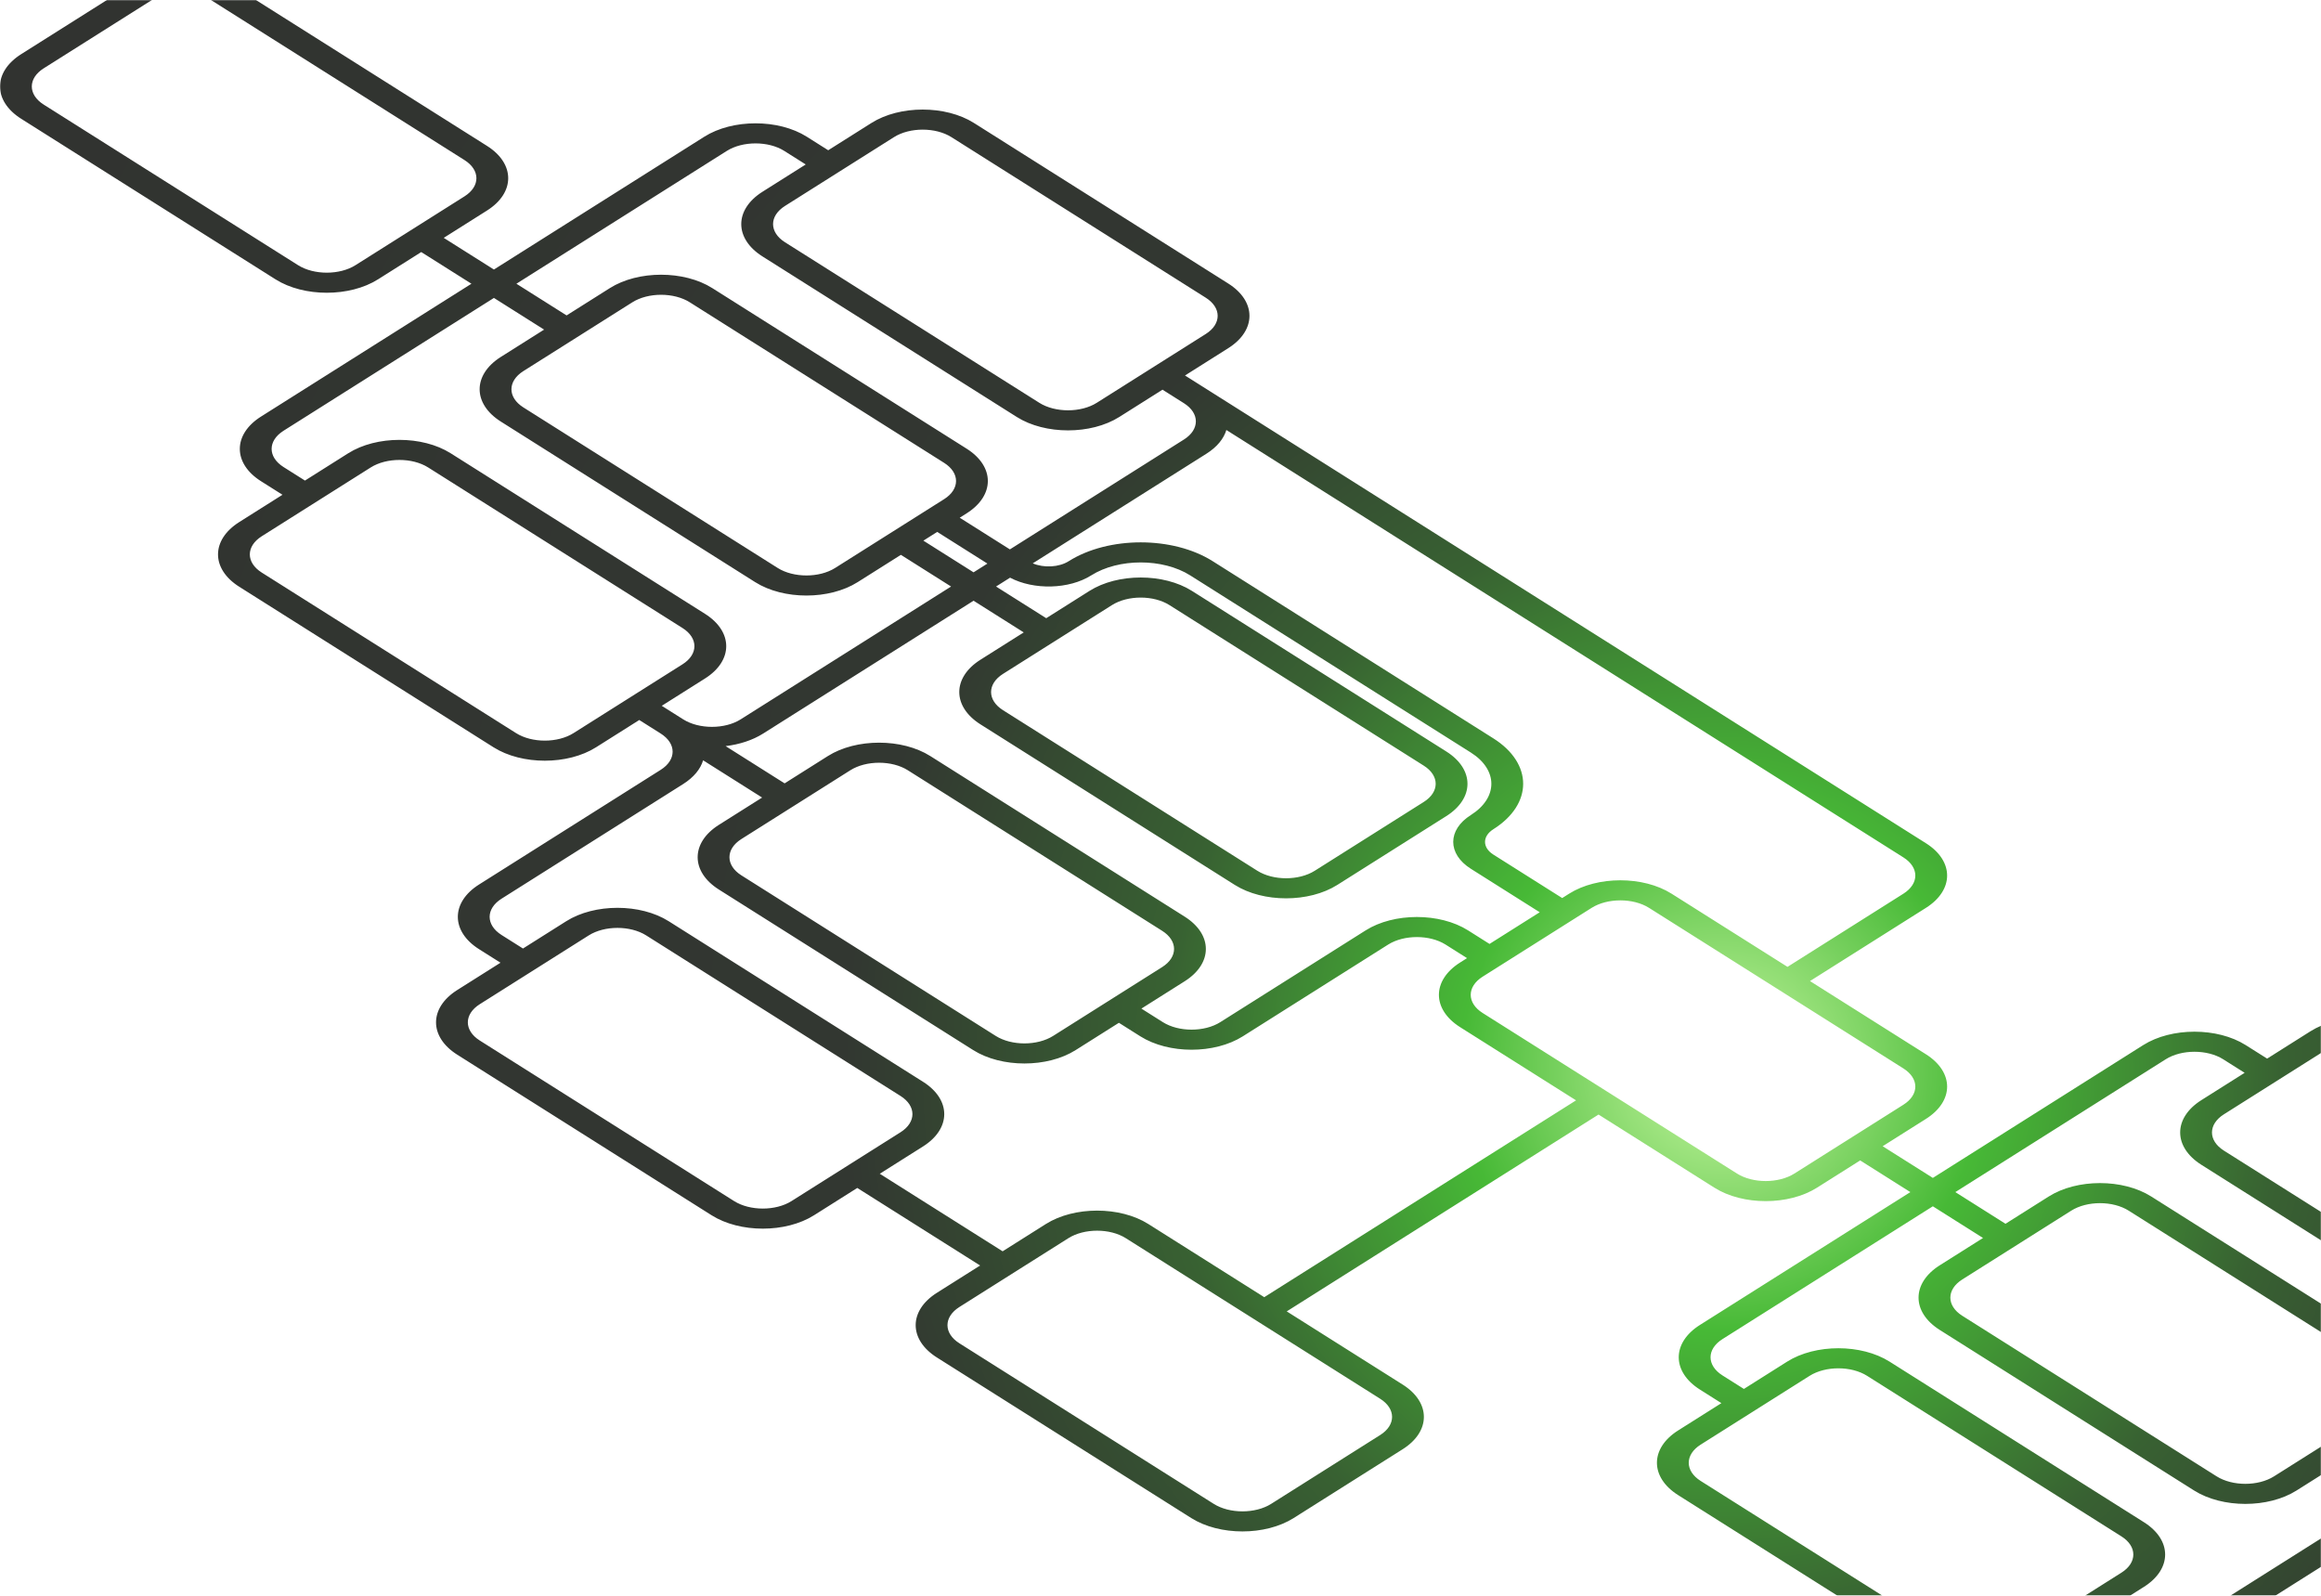 <svg width="1571" height="1080" viewBox="0 0 1571 1080" fill="none" xmlns="http://www.w3.org/2000/svg">
<mask id="mask0" mask-type="alpha" maskUnits="userSpaceOnUse" x="0" y="0" width="1571" height="1080">
<rect width="1571" height="1080" fill="#C4C4C4"/>
</mask>
<g mask="url(#mask0)">
<path fill-rule="evenodd" clip-rule="evenodd" d="M14.361 36.635C-4.787 48.722 -4.787 68.319 14.361 80.406L186.513 189.078C205.661 201.165 236.705 201.165 255.853 189.078L285.129 170.597L319.098 192.04L176.686 281.938C157.538 294.025 157.538 313.622 176.686 325.709L191.205 334.874L161.929 353.355C142.781 365.442 142.781 385.039 161.929 397.126L334.081 505.798C353.229 517.885 384.273 517.885 403.421 505.798L432.697 487.317L447.217 496.482C457.958 503.263 457.958 514.256 447.217 521.037L324.254 598.658C305.106 610.745 305.106 630.342 324.254 642.429L338.773 651.594L309.497 670.075C290.349 682.162 290.349 701.759 309.497 713.846L481.649 822.518C500.797 834.605 531.842 834.605 550.989 822.518L580.265 804.037L663.423 856.531L634.147 875.011C614.999 887.099 614.999 906.696 634.147 918.783L806.299 1027.45C825.447 1039.54 856.492 1039.54 875.639 1027.45L949.412 980.885C968.56 968.798 968.56 949.2 949.412 937.113L870.947 887.582L1082 754.356L1160.46 803.887C1179.61 815.974 1210.66 815.974 1229.8 803.887L1259.08 785.406L1293.05 806.849L1150.64 896.747C1131.49 908.834 1131.49 928.431 1150.64 940.518L1165.15 949.684L1135.88 968.164C1116.73 980.251 1116.73 999.848 1135.88 1011.94L1308.03 1120.61C1327.18 1132.69 1358.22 1132.69 1377.37 1120.61L1395.17 1109.37L1409.69 1118.54C1428.84 1130.62 1459.88 1130.62 1479.03 1118.54L1632.92 1021.39L1666.89 1042.84L1637.61 1061.32C1618.46 1073.4 1618.46 1093 1637.61 1105.09L1809.76 1213.76C1828.91 1225.85 1859.96 1225.85 1879.1 1213.76L1952.88 1167.19C1972.02 1155.1 1972.02 1135.51 1952.88 1123.42L1780.72 1014.75C1761.58 1002.66 1730.53 1002.66 1711.38 1014.75L1682.11 1033.23L1648.14 1011.79L1790.55 921.888C1809.7 909.801 1809.7 890.203 1790.55 878.116L1776.03 868.951L1805.31 850.471C1824.46 838.384 1824.46 818.786 1805.31 806.699L1633.16 698.028C1614.01 685.941 1582.96 685.941 1563.82 698.028L1534.54 716.508L1520.02 707.343C1500.87 695.256 1469.83 695.256 1450.68 707.343L1308.27 797.241L1274.3 775.798L1303.58 757.318C1322.72 745.231 1322.72 725.633 1303.58 713.546L1225.11 664.015L1303.58 614.483C1322.72 602.396 1322.72 582.799 1303.58 570.711L802.082 254.142L831.358 235.661C850.506 223.574 850.506 203.977 831.358 191.89L659.206 83.218C640.058 71.131 609.013 71.131 589.866 83.218L560.59 101.699L546.07 92.533C526.923 80.446 495.878 80.446 476.73 92.533L334.319 182.431L300.351 160.989L329.626 142.508C348.774 130.421 348.774 110.824 329.626 98.737L157.474 -9.935C138.327 -22.022 107.282 -22.022 88.134 -9.935L14.361 36.635ZM1066.78 744.747L988.311 695.216C969.163 683.129 969.163 663.532 988.311 651.444L992.992 648.489L978.473 639.324C967.732 632.543 950.316 632.543 939.575 639.324L841.207 701.419C822.059 713.506 791.014 713.506 771.867 701.419L757.347 692.254L728.071 710.734C708.923 722.821 677.879 722.821 658.731 710.734L486.579 602.062C467.431 589.975 467.431 570.378 486.579 558.291L515.855 539.811L475.922 514.603C474.141 520.48 469.646 526.095 462.438 530.645L339.475 608.266C328.734 615.047 328.734 626.04 339.475 632.821L353.994 641.986L383.27 623.505C402.418 611.418 433.463 611.418 452.611 623.505L624.763 732.177C643.91 744.264 643.91 763.861 624.763 775.948L595.487 794.429L678.644 846.922L707.92 828.442C727.068 816.355 758.113 816.355 777.261 828.442L855.726 877.973L1066.78 744.747ZM531.076 530.202L560.352 511.722C579.5 499.634 610.545 499.634 629.692 511.722L801.844 620.393C820.992 632.48 820.992 652.077 801.844 664.164L772.568 682.645L787.088 691.811C797.829 698.591 815.244 698.591 825.986 691.811L924.354 629.716C943.501 617.628 974.546 617.629 993.694 629.716L1008.21 638.881L1042.18 617.438L995.579 588.02C979.661 577.972 979.661 561.681 995.579 551.633C1014.07 539.959 1014.07 521.032 995.579 509.358L805.589 389.426C787.096 377.752 757.112 377.752 738.619 389.426C723.573 398.923 699.691 399.444 683.678 390.987L674.19 396.976L708.158 418.419L737.434 399.938C756.582 387.851 787.626 387.851 806.774 399.938L978.926 508.61C998.074 520.697 998.074 540.294 978.926 552.381L905.153 598.95C886.005 611.038 854.96 611.038 835.813 598.95L663.661 490.279C644.513 478.192 644.513 458.595 663.661 446.508L692.937 428.027L658.969 406.584L516.557 496.482C509.348 501.033 500.454 503.87 491.143 504.994L531.076 530.202ZM462.437 486.874C473.179 493.654 490.594 493.654 501.336 486.874L643.747 396.976L609.779 375.533L580.503 394.014C561.355 406.101 530.31 406.101 511.163 394.014L339.011 285.342C319.863 273.255 319.863 253.658 339.011 241.571L368.287 223.09L334.319 201.648L191.907 291.546C181.165 298.326 181.165 309.32 191.907 316.1L206.426 325.266L235.702 306.785C254.85 294.698 285.895 294.698 305.042 306.785L477.194 415.457C496.342 427.544 496.342 447.141 477.194 459.228L447.918 477.709L462.437 486.874ZM723.398 379.818C716.771 384.001 706.512 384.493 699.03 381.295L816.601 307.078C823.81 302.528 828.304 296.913 830.085 291.035L1288.35 580.32C1299.1 587.1 1299.1 598.094 1288.35 604.874L1209.89 654.406L1131.42 604.875C1112.28 592.788 1081.23 592.788 1062.08 604.875L1057.4 607.83L1010.8 578.412C1003.29 573.67 1003.29 565.983 1010.8 561.241C1037.7 544.261 1037.7 516.73 1010.8 499.749L820.81 379.818C793.911 362.837 750.297 362.837 723.398 379.818ZM649.595 350.399L683.563 371.842L801.38 297.47C812.122 290.689 812.122 279.696 801.38 272.915L786.861 263.75L757.585 282.231C738.437 294.318 707.392 294.318 688.245 282.231L516.093 173.559C496.945 161.472 496.945 141.875 516.093 129.788L545.369 111.307L530.849 102.142C520.108 95.361 502.693 95.361 491.951 102.142L349.54 192.04L383.508 213.482L412.784 195.001C431.932 182.914 462.976 182.914 482.124 195.001L654.276 303.673C673.424 315.76 673.424 335.357 654.276 347.444L649.595 350.399ZM668.342 381.451L634.374 360.008L625 365.925L658.969 387.368L668.342 381.451ZM1632.92 1002.18L1775.33 912.279C1786.07 905.499 1786.07 894.505 1775.33 887.725L1760.81 878.559L1731.53 897.04C1712.39 909.127 1681.34 909.127 1662.19 897.04L1490.04 788.369C1470.89 776.282 1470.89 756.684 1490.04 744.597L1519.32 726.117L1504.8 716.951C1494.06 710.171 1476.64 710.171 1465.9 716.951L1323.49 806.849L1357.46 828.292L1386.73 809.811C1405.88 797.724 1436.93 797.724 1456.07 809.811L1628.23 918.483C1647.37 930.57 1647.37 950.167 1628.23 962.254L1598.95 980.734L1632.92 1002.18ZM1583.73 990.343L1554.45 1008.82C1535.31 1020.91 1504.26 1020.91 1485.11 1008.82L1312.96 900.152C1293.81 888.065 1293.81 868.468 1312.96 856.381L1342.24 837.9L1308.27 816.457L1165.86 906.355C1155.12 913.136 1155.12 924.13 1165.86 930.91L1180.38 940.075L1209.65 921.595C1228.8 909.508 1259.84 909.508 1278.99 921.595L1451.14 1030.27C1470.29 1042.35 1470.29 1061.95 1451.14 1074.04L1410.39 1099.76L1424.91 1108.93C1435.65 1115.71 1453.07 1115.71 1463.81 1108.93L1617.7 1011.79L1583.73 990.343ZM29.582 70.798C18.84 64.017 18.84 53.024 29.582 46.243L103.355 -0.326C114.096 -7.107 131.512 -7.107 142.253 -0.326L314.405 108.345C325.147 115.126 325.147 126.119 314.405 132.9L240.632 179.469C229.891 186.25 212.475 186.25 201.734 179.469L29.582 70.798ZM1652.83 1095.48C1642.09 1088.7 1642.09 1077.71 1652.83 1070.93L1726.6 1024.36C1737.35 1017.58 1754.76 1017.58 1765.5 1024.36L1937.66 1133.03C1948.4 1139.81 1948.4 1150.8 1937.66 1157.58L1863.88 1204.15C1853.14 1210.93 1835.73 1210.93 1824.98 1204.15L1652.83 1095.48ZM177.15 362.963C166.409 369.744 166.409 380.737 177.15 387.518L349.302 496.189C360.043 502.97 377.459 502.97 388.2 496.189L461.973 449.62C472.715 442.839 472.715 431.846 461.973 425.065L289.821 316.393C279.08 309.613 261.665 309.613 250.923 316.393L177.15 362.963ZM354.232 275.734C343.49 268.953 343.49 257.96 354.232 251.179L428.005 204.61C438.746 197.829 456.162 197.829 466.903 204.61L639.055 313.281C649.797 320.062 649.797 331.055 639.055 337.836L565.282 384.406C554.54 391.186 537.125 391.186 526.384 384.406L354.232 275.734ZM531.314 139.396C520.572 146.177 520.572 157.17 531.314 163.951L703.466 272.622C714.207 279.403 731.622 279.403 742.364 272.622L816.137 226.053C826.878 219.272 826.878 208.279 816.137 201.498L643.985 92.826C633.244 86.046 615.828 86.046 605.087 92.826L531.314 139.396ZM1151.1 1002.33C1140.36 995.547 1140.36 984.553 1151.1 977.773L1224.87 931.203C1235.61 924.422 1253.03 924.422 1263.77 931.203L1435.92 1039.87C1446.66 1046.66 1446.66 1057.65 1435.92 1064.43L1362.15 1111C1351.41 1117.78 1333.99 1117.78 1323.25 1111L1151.1 1002.33ZM1328.18 865.989C1317.44 872.769 1317.44 883.763 1328.18 890.544L1500.33 999.215C1511.08 1006 1528.49 1006 1539.23 999.215L1613.01 952.646C1623.75 945.865 1623.75 934.871 1613.01 928.091L1440.85 819.419C1430.11 812.639 1412.7 812.639 1401.95 819.419L1328.18 865.989ZM1505.26 778.76C1494.52 771.98 1494.52 760.986 1505.26 754.206L1579.04 707.636C1589.78 700.856 1607.19 700.856 1617.93 707.636L1790.09 816.308C1800.83 823.088 1800.83 834.082 1790.09 840.862L1716.31 887.432C1705.57 894.213 1688.16 894.213 1677.42 887.432L1505.26 778.76ZM324.718 679.683C313.977 686.464 313.977 697.457 324.718 704.238L496.87 812.909C507.612 819.69 525.027 819.69 535.768 812.909L609.542 766.34C620.283 759.559 620.283 748.566 609.542 741.785L437.389 633.114C426.648 626.333 409.233 626.333 398.491 633.114L324.718 679.683ZM501.8 592.454C491.058 585.674 491.059 574.68 501.8 567.9L575.573 521.33C586.315 514.549 603.73 514.549 614.471 521.33L786.623 630.002C797.365 636.782 797.365 647.776 786.623 654.556L712.85 701.126C702.109 707.906 684.693 707.906 673.952 701.126L501.8 592.454ZM678.882 456.116C668.14 462.896 668.14 473.89 678.882 480.67L851.034 589.342C861.775 596.123 879.19 596.123 889.932 589.342L963.705 542.773C974.447 535.992 974.446 524.998 963.705 518.218L791.553 409.546C780.812 402.766 763.396 402.766 752.655 409.546L678.882 456.116ZM649.368 909.174C638.627 902.394 638.627 891.4 649.368 884.62L723.141 838.05C733.883 831.27 751.298 831.27 762.04 838.05L934.191 946.722C944.933 953.502 944.933 964.496 934.191 971.276L860.418 1017.85C849.677 1024.63 832.261 1024.63 821.52 1017.85L649.368 909.174ZM1003.53 661.053C992.79 667.833 992.79 678.827 1003.53 685.607L1175.68 794.279C1186.43 801.06 1203.84 801.06 1214.58 794.279L1288.35 747.709C1299.1 740.929 1299.1 729.935 1288.35 723.155L1116.2 614.483C1105.46 607.703 1088.05 607.703 1077.3 614.483L1003.53 661.053Z" fill="url(#paint0_radial)"/>
</g>
<defs>
<radialGradient id="paint0_radial" cx="0" cy="0" r="1" gradientUnits="userSpaceOnUse" gradientTransform="translate(1166 728.5) rotate(-150.377) scale(1341.31 1325.35)">
<stop stop-color="#C8F8A2"/>
<stop offset="0.133" stop-color="#47B936"/>
<stop offset="0.285" stop-color="#386132"/>
<stop offset="0.446" stop-color="#323731"/>
<stop offset="1" stop-color="#313330"/>
</radialGradient>
</defs>
</svg>
